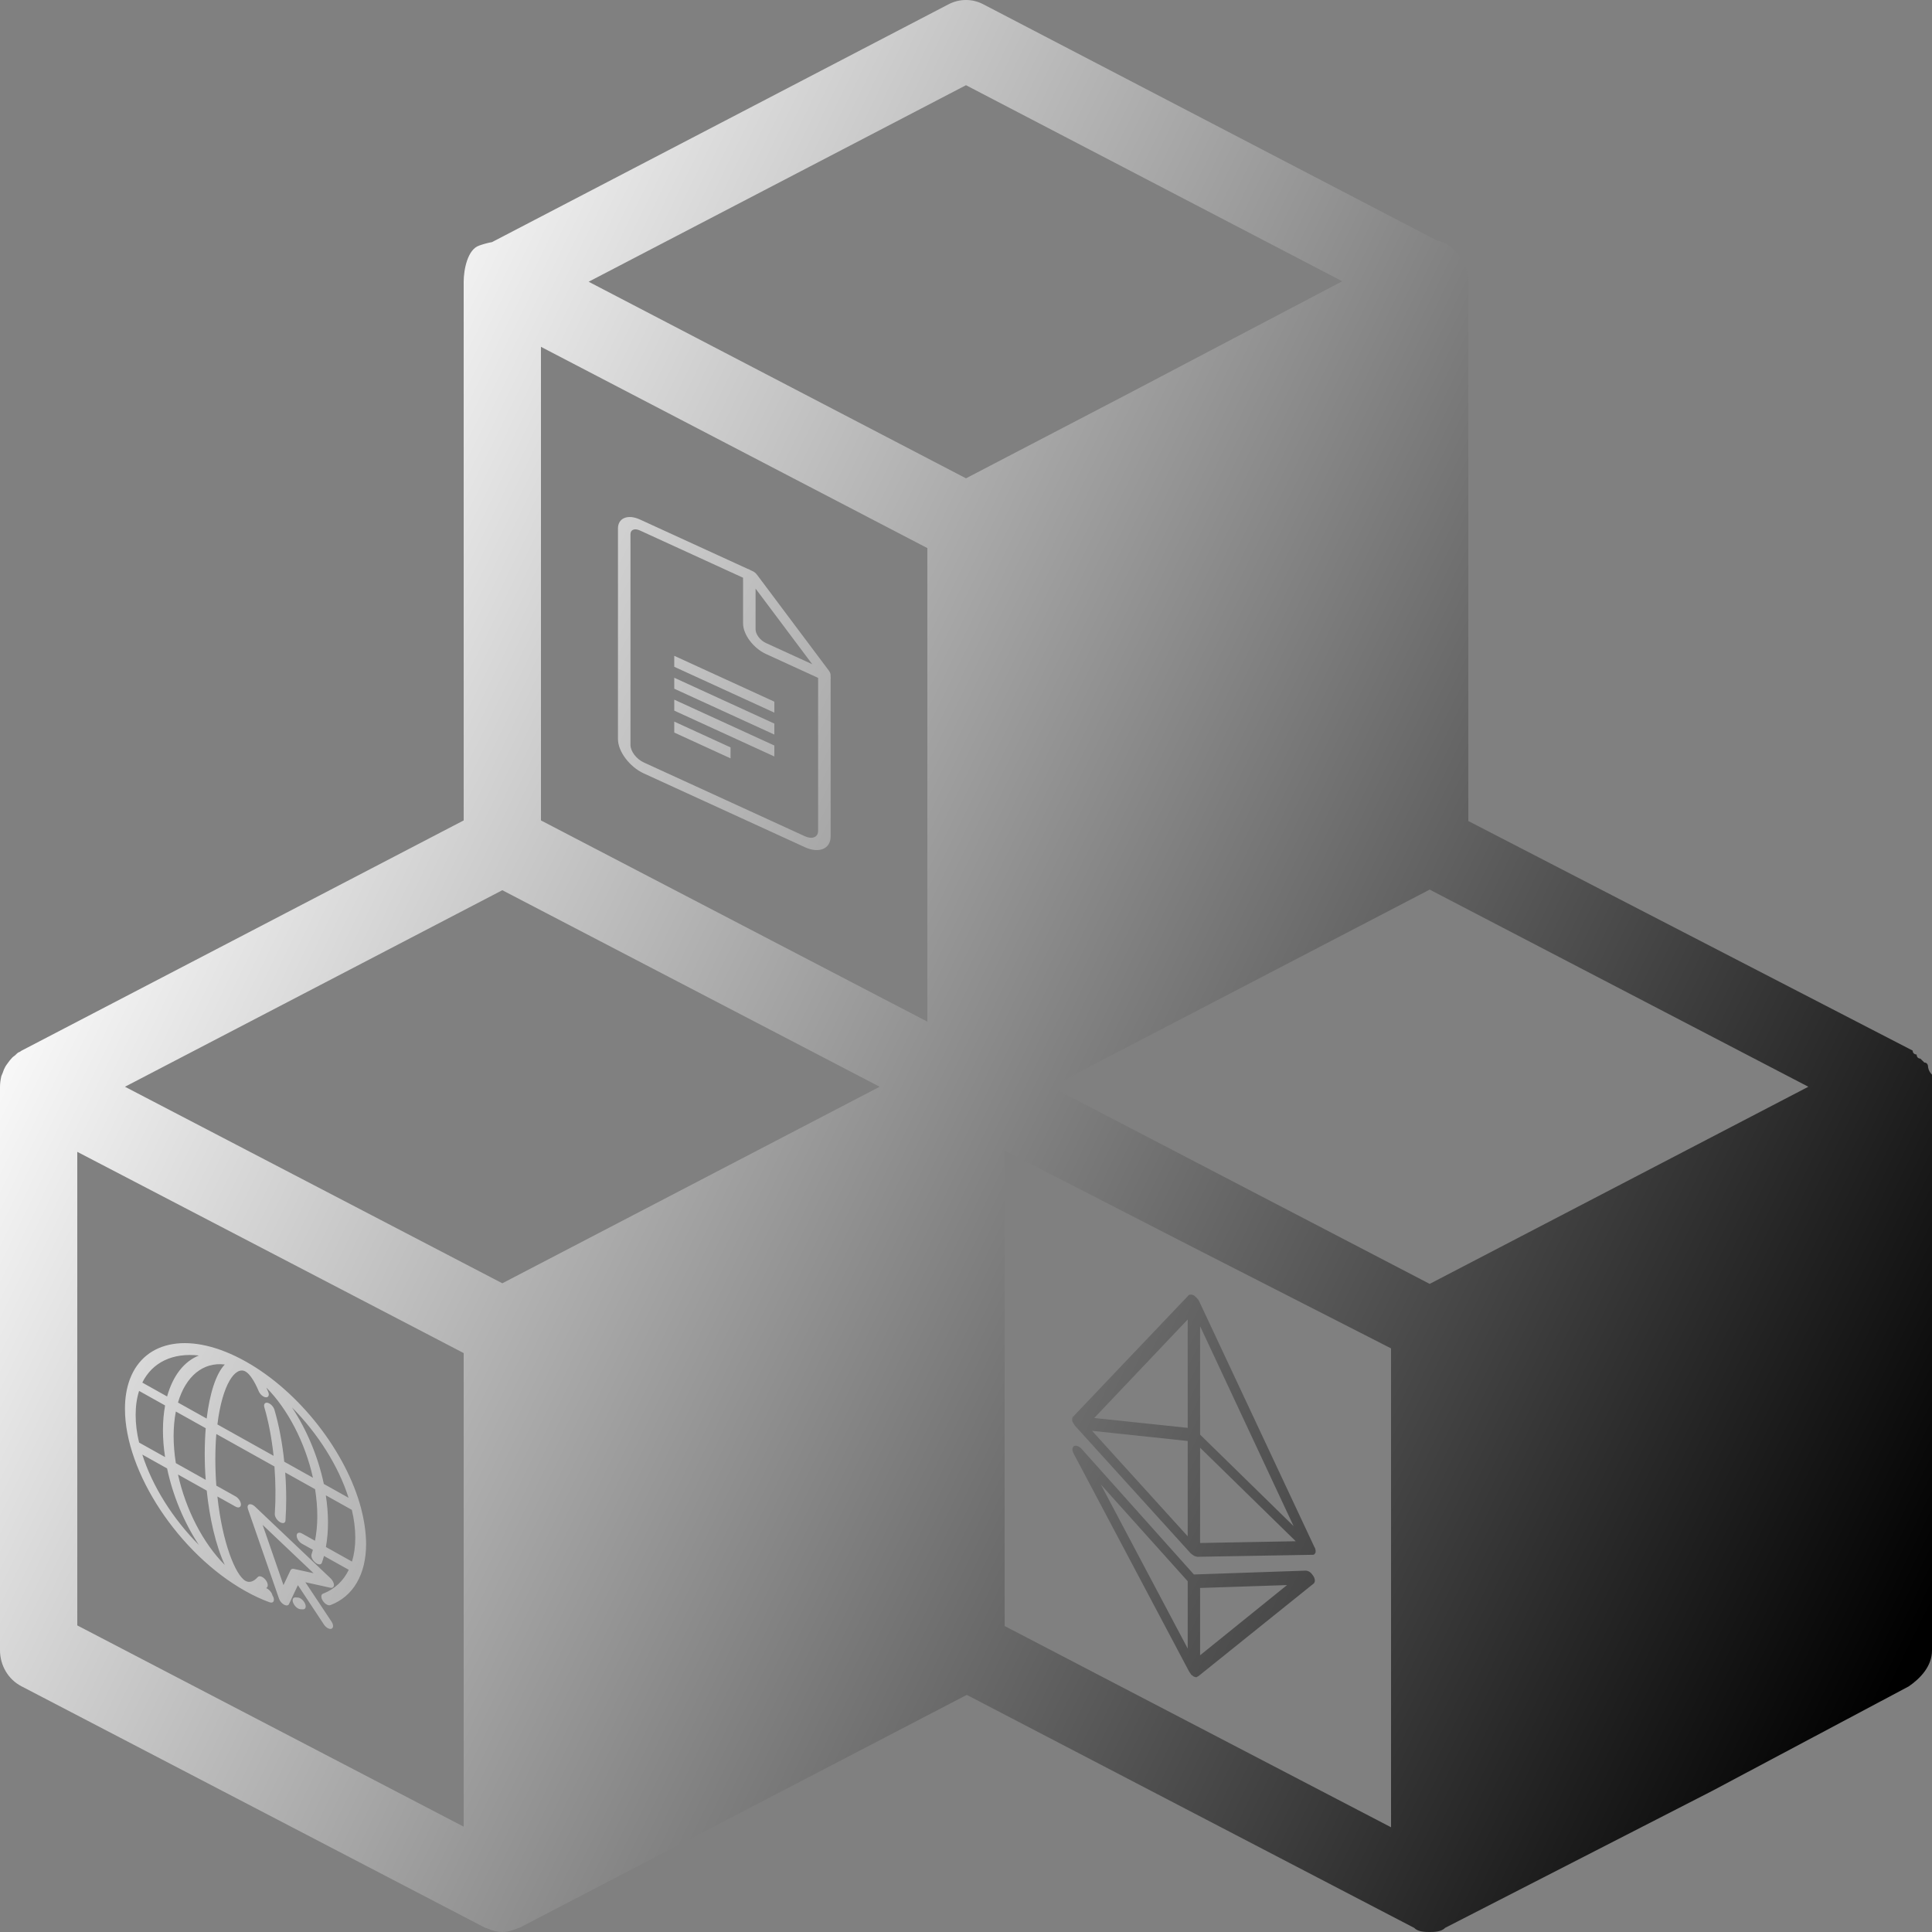 <?xml version="1.0" encoding="UTF-8" standalone="no"?><!-- Generator: Gravit.io --><svg xmlns="http://www.w3.org/2000/svg" xmlns:xlink="http://www.w3.org/1999/xlink" style="isolation:isolate" viewBox="0 0 100 100" width="100pt" height="100pt"><rect x="0" y="0" width="100" height="100" fill="#808080" stroke="none"/><defs><clipPath id="_clipPath_0pdYr8K2UZCuJjwagh1zfIy2XGUwIXRi"><rect width="100" height="100"/></clipPath></defs><g clip-path="url(#_clipPath_0pdYr8K2UZCuJjwagh1zfIy2XGUwIXRi)"><g><linearGradient id="_lgradient_1" x1="0" y1="0.5" x2="0.932" y2="0.959" gradientTransform="matrix(100,0,0,100,0,0)" gradientUnits="userSpaceOnUse"><stop offset="0%" stop-opacity="1" style="stop-color:rgb(255,255,255)"/><stop offset="100%" stop-opacity="1" style="stop-color:rgb(0,0,0)"/></linearGradient><path d=" M 99.796 55.208 C 99.796 55.208 99.796 54.996 99.602 54.996 L 99.398 54.794 C 99.398 54.794 99.204 54.794 99.204 54.581 C 99.204 54.581 99 54.581 99 54.379 L 76 42.496 L 76 14.583 C 75.995 14.103 75.829 13.64 75.532 13.273 C 75.388 13.054 75.208 12.864 75 12.71 C 74.813 12.581 74.603 12.493 74.382 12.452 L 50.89 0.219 C 50.33 -0.073 49.67 -0.073 49.102 0.219 L 25.468 12.531 C 25.234 12.573 25.008 12.637 24.796 12.713 C 24.204 12.915 24 13.956 24 14.583 L 24 42.465 L 1.11 54.385 C 1.078 54.402 1.062 54.419 1.04 54.435 C 1.008 54.452 0.976 54.46 0.946 54.477 C 0.882 54.517 0.836 54.573 0.782 54.623 C 0.718 54.671 0.656 54.712 0.61 54.769 C 0.536 54.847 0.467 54.931 0.406 55.021 C 0.366 55.077 0.32 55.135 0.282 55.2 C 0.223 55.302 0.176 55.411 0.142 55.525 L 0.07 55.696 C 0.03 55.875 0 56.062 0 56.25 L 0 85.417 C 0 86.206 0.43 86.931 1.11 87.281 L 25.11 99.781 C 25.132 99.796 25.17 99.787 25.196 99.804 C 25.454 99.919 25.726 100 26 100 C 26.274 100 26.546 99.917 26.804 99.804 C 26.828 99.787 26.868 99.796 26.89 99.781 L 50.04 87.727 L 73.204 99.79 C 73.398 100 73.796 100 74 100 C 74.204 100 74.6 100 74.796 99.787 L 88.602 92.708 L 98.796 87.287 C 99.398 86.873 100 86.246 100 85.417 L 100 55.625 C 99.796 55.421 99.796 55.208 99.796 55.208 Z  M 26 66.423 L 6.468 56.25 L 26 46.077 L 45.532 56.25 L 26 66.423 Z  M 48 28.369 L 48 52.881 L 28 42.465 L 28 17.952 L 48 28.369 Z  M 50 4.41 L 69.476 14.558 L 58.296 20.433 L 50 24.758 L 30.468 14.583 L 50 4.41 Z  M 4 59.619 L 24 70.035 L 24 94.548 L 4 84.131 L 4 59.619 Z  M 72 72.917 L 72 94.579 L 52 84.162 L 52 59.554 L 61.796 64.583 L 72 69.792 L 72 72.917 Z  M 74 66.454 L 54.4 56.25 L 74 46.046 L 93.6 56.25 L 74 66.454 Z  M 38.754 29.461 C 38.74 29.457 38.726 29.454 38.714 29.451 L 33.119 26.888 C 32.499 26.604 31.986 26.811 31.986 27.353 L 31.986 38.258 C 31.986 38.897 32.59 39.696 33.321 40.031 L 41.658 43.85 C 42.389 44.185 42.993 43.94 42.993 43.3 L 42.993 35.153 C 43.002 35.119 43.002 35.08 42.993 35.038 L 42.993 34.958 C 42.996 34.883 42.963 34.794 42.902 34.712 L 39.179 29.744 C 39.117 29.663 39.033 29.595 38.946 29.558 L 38.845 29.511 C 38.816 29.491 38.785 29.474 38.754 29.461 L 38.754 29.461 Z  M 33.119 27.456 L 38.461 29.903 L 38.461 32.27 C 38.463 32.843 38.992 33.549 39.644 33.849 L 42.346 35.087 L 42.346 43.004 C 42.346 43.335 42.04 43.458 41.658 43.283 L 33.321 39.464 C 32.939 39.289 32.633 38.886 32.633 38.555 L 32.633 27.65 C 32.633 27.416 32.847 27.331 33.119 27.456 Z  M 39.108 30.465 L 42.042 34.38 L 39.644 33.282 C 39.502 33.218 39.364 33.106 39.263 32.972 C 39.162 32.837 39.106 32.691 39.108 32.567 L 39.108 30.465 Z  M 34.9 33.945 L 34.9 34.513 L 40.08 36.886 L 40.08 36.318 L 34.9 33.945 Z  M 34.9 35.08 L 34.9 35.648 L 40.08 38.021 L 40.08 37.453 L 34.9 35.08 Z  M 34.9 36.215 L 34.9 36.782 L 40.08 39.155 L 40.08 38.588 L 34.9 36.215 Z  M 34.9 37.35 L 34.9 37.917 L 37.813 39.252 L 37.813 38.685 L 34.9 37.35 Z  M 15.422 83.251 C 15.322 83.195 15.226 83.089 15.178 82.97 C 15.144 82.889 15.138 82.813 15.16 82.759 C 15.182 82.706 15.231 82.678 15.296 82.683 C 15.337 82.688 15.374 82.687 15.415 82.689 C 15.549 82.694 15.717 82.836 15.79 83.004 C 15.862 83.173 15.813 83.305 15.678 83.299 C 15.634 83.295 15.593 83.297 15.549 83.294 C 15.508 83.288 15.463 83.274 15.422 83.251 Z  M 18.698 78.108 L 18.687 78.059 C 17.919 75.173 15.53 72.043 12.707 70.465 C 9.884 68.888 7.496 69.349 6.728 71.373 C 6.724 71.385 6.717 71.395 6.713 71.411 C 6.55 71.856 6.467 72.366 6.468 72.925 C 6.468 76.201 9.265 80.433 12.707 82.356 C 13.126 82.591 13.549 82.788 13.957 82.935 C 14.057 82.97 14.137 82.945 14.166 82.869 C 14.196 82.792 14.17 82.677 14.098 82.568 C 14.095 82.555 14.091 82.543 14.087 82.526 C 14.035 82.381 13.902 82.246 13.779 82.202 C 13.794 82.186 13.809 82.177 13.824 82.16 C 13.898 82.074 13.853 81.89 13.72 81.742 C 13.586 81.596 13.419 81.545 13.342 81.629 C 13.13 81.868 12.904 81.936 12.707 81.826 C 12.188 81.536 11.505 79.84 11.253 77.458 L 12.192 77.982 C 12.344 78.067 12.47 78.021 12.47 77.872 C 12.47 77.724 12.347 77.539 12.192 77.452 L 11.197 76.896 C 11.164 76.461 11.146 76.005 11.146 75.535 C 11.146 75.061 11.164 74.626 11.197 74.224 L 14.206 75.905 C 14.269 76.753 14.275 77.573 14.224 78.358 C 14.213 78.497 14.332 78.687 14.484 78.782 L 14.503 78.793 C 14.647 78.873 14.77 78.836 14.777 78.699 C 14.799 78.34 14.814 77.966 14.814 77.585 C 14.814 77.129 14.796 76.669 14.762 76.216 L 16.309 77.08 C 16.383 77.549 16.424 78.021 16.424 78.484 C 16.424 78.94 16.379 79.361 16.305 79.75 L 15.634 79.375 C 15.482 79.29 15.356 79.336 15.356 79.485 C 15.356 79.633 15.478 79.818 15.634 79.906 L 16.194 80.218 C 16.172 80.294 16.153 80.376 16.127 80.446 C 16.086 80.565 16.172 80.757 16.32 80.879 C 16.469 81.001 16.621 81.005 16.661 80.886 C 16.702 80.775 16.736 80.655 16.769 80.536 L 18.052 81.253 C 17.771 81.835 17.318 82.257 16.713 82.492 C 16.606 82.534 16.606 82.7 16.713 82.863 C 16.821 83.025 16.995 83.123 17.103 83.08 C 18.289 82.63 18.955 81.481 18.95 79.892 C 18.943 79.322 18.857 78.723 18.698 78.108 Z  M 18.041 77.525 L 16.762 76.81 C 16.465 75.4 15.879 74.005 15.115 72.85 C 16.465 74.209 17.526 75.897 18.041 77.525 Z  M 11.635 70.626 C 11.168 71.115 10.849 72.163 10.697 73.425 L 9.213 72.596 C 9.614 71.229 10.515 70.488 11.635 70.626 Z  M 10.296 70.161 C 9.532 70.462 8.95 71.201 8.649 72.281 L 7.366 71.563 C 7.885 70.51 8.946 70.007 10.296 70.161 Z  M 7.021 73.234 C 7.021 72.77 7.084 72.357 7.199 71.993 L 8.545 72.746 C 8.475 73.138 8.434 73.564 8.434 74.023 C 8.434 74.483 8.471 74.949 8.545 75.418 L 7.199 74.666 C 7.08 74.175 7.021 73.697 7.021 73.234 Z  M 7.366 75.289 L 8.649 76.006 C 8.946 77.42 9.532 78.815 10.296 79.97 C 8.938 78.603 7.885 76.921 7.366 75.289 L 7.366 75.289 Z  M 11.635 81.001 C 10.515 79.884 9.614 78.136 9.213 76.321 L 10.7 77.152 C 10.849 78.586 11.164 79.988 11.635 81.001 Z  M 10.648 76.597 L 9.102 75.732 C 8.948 74.762 8.948 73.859 9.102 73.06 L 10.648 73.924 C 10.615 74.348 10.597 74.79 10.597 75.235 C 10.597 75.677 10.611 76.134 10.648 76.597 L 10.648 76.597 Z  M 14.714 75.666 C 14.614 74.698 14.439 73.766 14.206 72.971 C 14.158 72.807 14.002 72.645 13.857 72.61 C 13.713 72.575 13.635 72.681 13.683 72.845 C 13.902 73.586 14.065 74.451 14.161 75.353 L 11.253 73.729 C 11.509 71.634 12.188 70.698 12.707 70.989 C 12.919 71.107 13.167 71.475 13.39 72.006 C 13.46 72.173 13.627 72.316 13.764 72.325 C 13.898 72.333 13.954 72.205 13.879 72.032 C 13.85 71.959 13.816 71.891 13.783 71.819 C 14.899 72.935 15.797 74.677 16.198 76.488 L 14.714 75.659 L 14.714 75.666 L 14.714 75.666 Z  M 16.869 80.073 C 16.94 79.677 16.977 79.253 16.977 78.8 C 16.977 78.341 16.936 77.869 16.865 77.398 L 18.212 78.151 C 18.327 78.643 18.39 79.127 18.39 79.59 C 18.39 80.046 18.331 80.458 18.219 80.827 L 16.869 80.073 Z  M 15.805 81.895 L 17.099 82.181 C 17.207 82.205 17.281 82.148 17.285 82.044 C 17.288 81.936 17.218 81.798 17.114 81.697 L 13.197 77.978 C 13.093 77.881 12.974 77.836 12.896 77.867 C 12.818 77.898 12.793 77.996 12.837 78.12 L 14.443 82.75 C 14.486 82.873 14.587 82.994 14.699 83.056 L 14.707 83.06 C 14.822 83.121 14.922 83.106 14.959 83.024 L 15.419 82.048 L 16.765 84.083 C 16.821 84.167 16.891 84.231 16.962 84.271 C 17.032 84.31 17.103 84.325 17.158 84.303 C 17.266 84.26 17.266 84.094 17.158 83.932 L 15.805 81.895 L 15.805 81.895 Z  M 14.673 82.044 L 13.594 78.928 L 16.231 81.43 L 15.207 81.205 C 15.207 81.205 15.204 81.203 15.204 81.206 C 15.189 81.201 15.178 81.202 15.163 81.201 C 15.159 81.203 15.155 81.2 15.152 81.202 C 15.137 81.204 15.118 81.205 15.107 81.212 C 15.092 81.218 15.081 81.226 15.07 81.234 C 15.066 81.236 15.066 81.239 15.063 81.241 C 15.055 81.251 15.048 81.257 15.044 81.269 C 15.044 81.269 15.044 81.273 15.04 81.271 L 14.673 82.044 L 14.673 82.044 Z  M 68.096 80.27 L 68.096 80.239 C 68.096 80.224 68.096 80.224 68.08 80.2 L 68.08 80.169 C 68.08 80.154 68.064 80.145 68.064 80.129 C 68.064 80.129 68.064 80.114 68.048 80.105 L 62.069 67.354 C 62.053 67.33 62.037 67.29 62.021 67.266 L 62.005 67.258 C 61.989 67.233 61.973 67.209 61.957 67.201 C 61.957 67.201 61.941 67.192 61.941 67.177 C 61.925 67.152 61.908 67.144 61.892 67.135 L 61.876 67.126 C 61.844 67.078 61.828 67.069 61.796 67.052 C 61.764 67.034 61.748 67.026 61.716 67.024 L 61.7 67.015 C 61.683 67.006 61.667 67.013 61.651 67.004 C 61.651 67.004 61.635 66.996 61.635 67.011 C 61.619 67.018 61.603 67.009 61.587 67.016 L 61.571 67.007 C 61.555 67.014 61.539 67.02 61.523 67.042 L 55.544 73.327 C 55.544 73.327 55.544 73.343 55.528 73.334 C 55.528 73.349 55.512 73.341 55.512 73.356 L 55.512 73.387 C 55.512 73.402 55.512 73.402 55.496 73.409 L 55.496 73.532 C 55.496 73.548 55.496 73.548 55.512 73.572 L 55.512 73.587 C 55.528 73.627 55.544 73.651 55.56 73.675 L 55.576 73.699 L 55.625 73.772 C 55.625 73.772 55.641 73.78 55.641 73.796 L 61.635 80.406 L 61.651 80.414 C 61.667 80.438 61.683 80.447 61.7 80.456 L 61.716 80.465 C 61.748 80.482 61.764 80.506 61.796 80.523 C 61.828 80.541 61.844 80.55 61.876 80.552 L 61.892 80.56 C 61.908 80.569 61.925 80.562 61.941 80.571 L 61.957 80.58 L 67.935 80.476 C 67.951 80.485 67.951 80.469 67.967 80.478 L 67.984 80.471 L 68.016 80.458 L 68.032 80.451 C 68.032 80.436 68.048 80.444 68.048 80.429 C 68.048 80.414 68.064 80.422 68.064 80.407 C 68.064 80.392 68.064 80.392 68.08 80.385 C 68.08 80.369 68.08 80.369 68.096 80.363 L 68.096 80.27 L 68.096 80.27 Z  M 61.475 73.906 L 56.637 73.396 L 61.475 68.296 L 61.475 73.906 Z  M 61.475 74.584 L 61.475 79.517 L 56.525 74.059 L 61.475 74.584 Z  M 62.117 74.933 L 63.982 76.757 L 67.067 79.774 L 62.117 79.865 L 62.117 74.933 Z  M 62.117 74.255 L 62.117 68.644 L 66.955 78.989 L 62.117 74.255 Z  M 67.598 81.295 L 61.796 81.495 L 55.994 75.005 C 55.866 74.858 55.689 74.793 55.592 74.849 C 55.496 74.904 55.48 75.05 55.56 75.216 L 61.539 86.503 L 61.555 86.527 C 61.571 86.552 61.571 86.567 61.587 86.576 L 61.603 86.6 C 61.619 86.624 61.635 86.633 61.635 86.648 C 61.635 86.648 61.651 86.657 61.651 86.672 C 61.667 86.681 61.683 86.705 61.7 86.714 L 61.716 86.722 C 61.732 86.731 61.764 86.764 61.78 86.773 C 61.812 86.79 61.828 86.799 61.844 86.792 L 61.86 86.801 C 61.876 86.81 61.892 86.803 61.908 86.812 C 61.908 86.812 61.925 86.82 61.925 86.805 C 61.941 86.814 61.957 86.807 61.957 86.792 L 61.973 86.785 L 62.005 86.771 L 62.021 86.765 L 68 81.96 C 68.08 81.88 68.08 81.726 67.967 81.557 C 67.855 81.388 67.742 81.312 67.598 81.295 Z  M 61.475 81.844 L 61.475 85.328 L 56.975 76.831 L 61.475 81.844 L 61.475 81.844 Z  M 62.117 85.676 L 62.117 82.193 L 66.617 82.043 L 62.117 85.676 Z " fill-rule="evenodd" fill="url(#_lgradient_1)"/></g></g></svg>